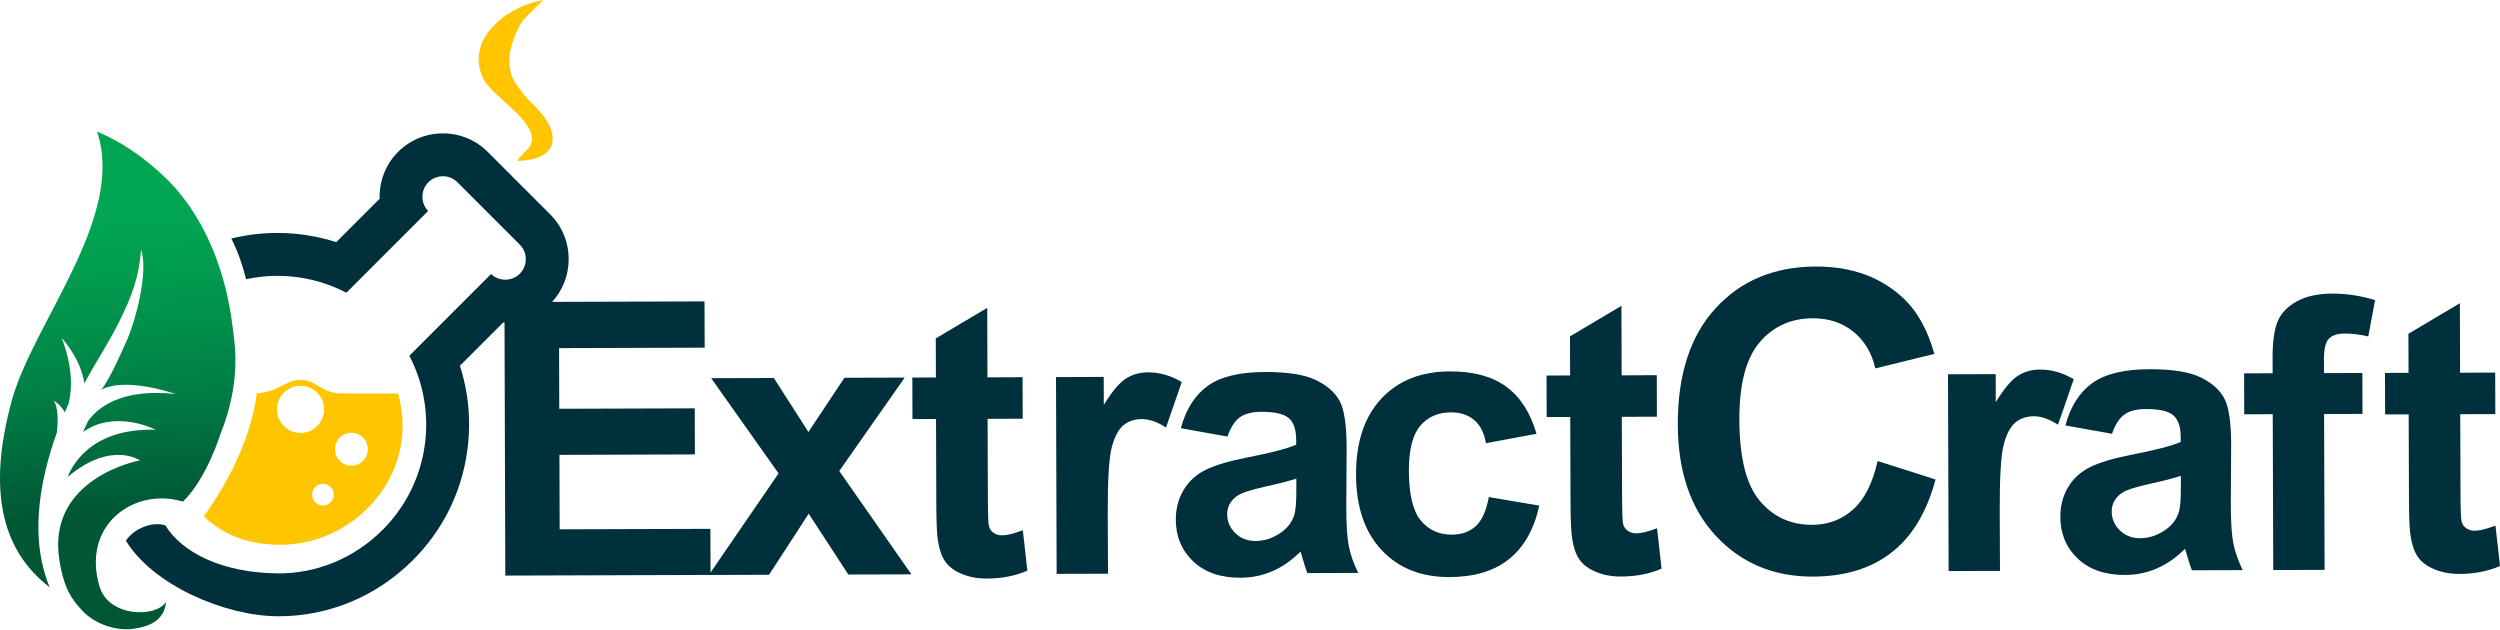 <svg width="242" height="61" viewBox="0 0 242 61" fill="none" xmlns="http://www.w3.org/2000/svg">
<path d="M48.913 55.717L48.831 29.236L68.197 29.175L68.213 33.654L54.12 33.7L54.138 39.569L67.251 39.527L67.266 43.988L54.154 44.031L54.175 51.238L68.765 51.192L68.781 55.653L48.913 55.717Z" fill="#00303C"/>
<path d="M68.619 55.657L75.365 45.824L68.842 36.608L74.91 36.59L78.254 41.817L81.741 36.568L87.579 36.55L81.24 45.592L88.224 55.596L82.119 55.614L78.281 49.726L74.442 55.638L68.619 55.657Z" fill="#00303C"/>
<path d="M98.984 36.513L98.996 40.531L95.6 40.544L95.625 48.221C95.631 49.775 95.665 50.682 95.732 50.938C95.796 51.195 95.946 51.406 96.175 51.574C96.407 51.741 96.685 51.824 97.014 51.821C97.475 51.821 98.141 51.656 99.011 51.329L99.448 55.238C98.294 55.745 96.987 55.998 95.524 56.004C94.626 56.007 93.82 55.858 93.1 55.555C92.379 55.253 91.851 54.859 91.512 54.377C91.173 53.894 90.938 53.241 90.806 52.416C90.699 51.83 90.641 50.648 90.635 48.865L90.608 40.559L88.327 40.565L88.314 36.546L90.596 36.54L90.583 32.757L95.564 29.801L95.585 36.528L98.984 36.513Z" fill="#00303C"/>
<path d="M107.254 55.535L102.283 55.55L102.222 36.501L106.839 36.486L106.848 39.194C107.633 37.912 108.341 37.066 108.97 36.66C109.599 36.251 110.317 36.046 111.117 36.043C112.25 36.04 113.34 36.351 114.394 36.983L112.87 41.384C112.03 40.837 111.251 40.566 110.531 40.566C109.834 40.569 109.245 40.764 108.763 41.155C108.28 41.546 107.902 42.248 107.627 43.265C107.352 44.282 107.221 46.41 107.23 49.653L107.254 55.535Z" fill="#00303C"/>
<path d="M118.818 42.26L114.305 41.45C114.806 39.606 115.676 38.241 116.91 37.352C118.146 36.464 119.985 36.015 122.425 36.009C124.642 36.003 126.294 36.262 127.381 36.791C128.468 37.319 129.234 37.994 129.677 38.809C130.12 39.624 130.349 41.13 130.355 43.316L130.321 49.201C130.328 50.874 130.41 52.108 130.572 52.905C130.734 53.699 131.033 54.551 131.473 55.458L126.553 55.473C126.422 55.14 126.26 54.642 126.071 53.986C125.988 53.687 125.927 53.491 125.894 53.393C125.048 54.233 124.141 54.865 123.176 55.287C122.211 55.708 121.179 55.922 120.082 55.925C118.149 55.931 116.623 55.403 115.505 54.343C114.387 53.283 113.825 51.94 113.819 50.312C113.816 49.237 114.067 48.276 114.571 47.433C115.074 46.587 115.783 45.939 116.696 45.487C117.609 45.035 118.925 44.642 120.647 44.3C122.968 43.851 124.577 43.432 125.472 43.048L125.469 42.544C125.466 41.576 125.228 40.886 124.755 40.473C124.281 40.061 123.39 39.86 122.083 39.863C121.197 39.866 120.51 40.043 120.015 40.397C119.524 40.754 119.124 41.374 118.818 42.26ZM125.484 46.327C124.849 46.544 123.842 46.804 122.461 47.109C121.081 47.411 120.18 47.708 119.759 47.998C119.111 48.465 118.788 49.06 118.791 49.778C118.794 50.483 119.053 51.091 119.576 51.604C120.095 52.117 120.757 52.37 121.56 52.367C122.455 52.364 123.31 52.062 124.122 51.464C124.721 51.008 125.115 50.45 125.301 49.793C125.429 49.363 125.49 48.544 125.487 47.335L125.484 46.327Z" fill="#00303C"/>
<path d="M148.735 41.988L143.837 42.901C143.669 41.909 143.29 41.164 142.707 40.663C142.121 40.162 141.363 39.915 140.432 39.918C139.195 39.921 138.206 40.358 137.473 41.228C136.74 42.098 136.374 43.549 136.38 45.58C136.386 47.839 136.764 49.436 137.519 50.365C138.27 51.296 139.278 51.757 140.539 51.754C141.482 51.751 142.255 51.476 142.853 50.929C143.452 50.383 143.873 49.445 144.118 48.117L149.003 48.945C148.503 51.22 147.535 52.936 146.099 54.102C144.664 55.266 142.737 55.852 140.319 55.861C137.571 55.87 135.378 54.997 133.738 53.244C132.098 51.491 131.274 49.061 131.265 45.952C131.256 42.807 132.068 40.358 133.702 38.599C135.335 36.843 137.549 35.96 140.343 35.951C142.63 35.945 144.45 36.437 145.806 37.432C147.165 38.425 148.139 39.942 148.735 41.988Z" fill="#00303C"/>
<path d="M160.376 36.317L160.388 40.336L156.992 40.348L157.017 48.025C157.023 49.58 157.056 50.486 157.123 50.743C157.188 50.999 157.337 51.21 157.566 51.378C157.798 51.546 158.076 51.629 158.406 51.626C158.867 51.626 159.533 51.461 160.403 51.134L160.84 55.043C159.685 55.55 158.378 55.803 156.916 55.809C156.018 55.812 155.212 55.662 154.491 55.36C153.77 55.058 153.242 54.664 152.903 54.181C152.564 53.699 152.329 53.045 152.198 52.221C152.091 51.635 152.033 50.453 152.027 48.669L151.999 40.364L149.718 40.37L149.706 36.351L151.987 36.345L151.975 32.561L156.955 29.605L156.977 36.333L160.376 36.317Z" fill="#00303C"/>
<path d="M181.751 44.63L187.361 46.413C186.512 49.583 185.089 51.94 183.098 53.486C181.104 55.031 178.572 55.806 175.5 55.815C171.698 55.828 168.572 54.521 166.116 51.895C163.661 49.268 162.424 45.674 162.412 41.106C162.397 36.275 163.615 32.519 166.067 29.841C168.52 27.16 171.75 25.813 175.76 25.801C179.262 25.789 182.108 26.83 184.301 28.922C185.608 30.159 186.588 31.936 187.248 34.257L181.531 35.661C181.189 34.159 180.478 32.971 179.403 32.104C178.325 31.236 177.021 30.806 175.485 30.809C173.363 30.815 171.643 31.594 170.327 33.142C169.011 34.69 168.358 37.194 168.37 40.651C168.382 44.321 169.042 46.932 170.349 48.484C171.656 50.038 173.351 50.81 175.433 50.804C176.969 50.798 178.288 50.3 179.394 49.308C180.487 48.316 181.278 46.755 181.751 44.63Z" fill="#00303C"/>
<path d="M193.599 55.263L188.627 55.278L188.566 36.23L193.184 36.214L193.193 38.923C193.978 37.64 194.686 36.794 195.315 36.388C195.944 35.979 196.662 35.775 197.462 35.772C198.595 35.769 199.685 36.08 200.738 36.712L199.215 41.112C198.375 40.566 197.596 40.294 196.875 40.294C196.179 40.297 195.59 40.492 195.107 40.883C194.625 41.274 194.246 41.977 193.971 42.993C193.697 44.01 193.565 46.139 193.574 49.379L193.599 55.263Z" fill="#00303C"/>
<path d="M204.44 41.991L199.927 41.182C200.428 39.338 201.298 37.973 202.532 37.084C203.768 36.195 205.607 35.746 208.047 35.74C210.264 35.734 211.916 35.994 213.003 36.522C214.09 37.05 214.856 37.725 215.299 38.541C215.745 39.359 215.971 40.861 215.977 43.048L215.943 48.932C215.95 50.606 216.032 51.839 216.194 52.636C216.356 53.43 216.655 54.282 217.095 55.189L212.175 55.204C212.044 54.872 211.882 54.374 211.693 53.717C211.61 53.418 211.549 53.223 211.516 53.125C210.67 53.965 209.763 54.597 208.798 55.018C207.833 55.44 206.801 55.653 205.705 55.656C203.772 55.663 202.245 55.134 201.127 54.075C200.009 53.015 199.448 51.671 199.441 50.044C199.438 48.969 199.689 48.007 200.193 47.161C200.696 46.315 201.405 45.668 202.318 45.219C203.231 44.767 204.547 44.373 206.269 44.031C208.59 43.582 210.2 43.164 211.094 42.779L211.091 42.275C211.088 41.307 210.85 40.617 210.377 40.205C209.903 39.793 209.012 39.591 207.705 39.594C206.819 39.597 206.132 39.774 205.637 40.129C205.143 40.486 204.746 41.106 204.44 41.991ZM211.106 46.059C210.471 46.276 209.464 46.535 208.083 46.84C206.703 47.143 205.802 47.439 205.381 47.729C204.733 48.196 204.41 48.792 204.413 49.509C204.416 50.215 204.675 50.822 205.198 51.335C205.717 51.849 206.379 52.102 207.182 52.099C208.077 52.096 208.932 51.794 209.745 51.195C210.343 50.74 210.737 50.181 210.923 49.525C211.051 49.094 211.113 48.276 211.109 47.066L211.106 46.059Z" fill="#00303C"/>
<path d="M217.231 36.141L219.992 36.131L219.986 34.696C219.98 33.093 220.145 31.899 220.477 31.108C220.81 30.317 221.427 29.673 222.328 29.175C223.229 28.677 224.368 28.424 225.748 28.421C227.162 28.418 228.548 28.629 229.907 29.053L229.251 32.568C228.46 32.379 227.699 32.287 226.967 32.287C226.246 32.29 225.733 32.461 225.421 32.803C225.11 33.145 224.957 33.798 224.957 34.77L224.96 36.116L228.677 36.104L228.689 40.068L224.972 40.08L225.021 55.165L220.05 55.18L220.001 40.095L217.241 40.104L217.231 36.141Z" fill="#00303C"/>
<path d="M241.536 36.065L241.548 40.083L238.152 40.095L238.177 47.772C238.183 49.327 238.216 50.233 238.284 50.49C238.348 50.747 238.497 50.957 238.726 51.125C238.958 51.293 239.236 51.376 239.566 51.373C240.027 51.37 240.693 51.208 241.563 50.881L242 54.79C240.846 55.297 239.539 55.55 238.076 55.556C237.178 55.559 236.372 55.41 235.651 55.107C234.931 54.805 234.402 54.411 234.063 53.928C233.724 53.446 233.489 52.792 233.358 51.968C233.251 51.382 233.193 50.2 233.187 48.417L233.16 40.111L230.878 40.117L230.866 36.098L233.147 36.092L233.135 32.309L238.116 29.352L238.137 36.08L241.536 36.065Z" fill="#00303C"/>
<path d="M50.08 15.574C50.504 14.771 51.576 14.416 51.487 13.305C51.335 11.354 47.505 9.17 46.773 7.604C44.879 3.551 49.512 0.464 52.611 0C51.778 0.779 50.575 1.863 50.226 2.617C49.823 3.493 49.359 4.513 49.322 5.668C49.264 7.445 49.863 8.037 50.758 9.207C51.402 10.047 53.631 11.662 53.494 13.604C53.436 14.453 52.672 15.531 50.08 15.574Z" fill="#FFC600"/>
<path d="M17.708 48.556C13.008 47.121 7.86 50.806 9.634 56.77C10.526 59.766 15.091 59.803 16.074 58.27C15.903 60.139 14.334 60.658 12.956 60.862C11.207 61.119 9.148 60.377 7.976 59.122C7.002 58.08 6.229 57.094 5.765 54.333C4.418 46.324 13.396 44.574 13.549 44.571C13.549 44.571 10.764 42.613 6.547 46.171C6.968 45.154 8.712 41.426 15.063 41.597C15.063 41.597 11.152 39.581 8.028 41.822C8.19 41.474 8.358 41.117 8.525 40.76C9.49 39.398 11.833 37.566 17.006 38.143C17.006 38.143 12.175 36.433 9.799 37.737C10.626 36.717 11.79 34.039 12.309 32.884C13.03 31.272 14.413 26.423 13.659 24.194C13.448 26.841 12.782 28.625 11.552 31.113C10.544 33.153 9.234 35.105 8.168 37.114C7.808 34.665 5.979 32.726 5.979 32.726C7.048 35.532 6.989 37.627 6.654 39.038C6.522 39.334 6.394 39.63 6.269 39.926C5.942 39.203 5.191 38.781 5.191 38.781C5.683 39.477 5.609 40.961 5.508 41.865C3.572 47.231 2.998 52.572 4.815 56.853C-0 53.176 -1.158 47.179 1.136 38.79C3.197 31.248 12.187 21.009 9.393 12.736C12.752 14.126 15.256 16.437 16.425 17.613C20.087 21.412 21.904 26.67 22.508 31.568C22.722 33.294 23.412 36.836 21.323 42.061C21.323 42.061 19.983 46.373 17.708 48.556Z" fill="url(#paint0_linear_91_925)"/>
<path d="M53.255 20.747L47.215 14.707C46.058 13.549 44.516 12.911 42.873 12.911C41.23 12.911 39.688 13.549 38.531 14.707C37.294 15.943 36.699 17.599 36.75 19.238L32.548 23.44C30.716 22.851 28.79 22.549 26.86 22.549C25.333 22.549 23.836 22.732 22.392 23.089C22.703 23.709 22.981 24.356 23.223 25.031C23.455 25.682 23.653 26.35 23.824 27.028C24.826 26.814 25.843 26.701 26.86 26.701C29.153 26.701 31.446 27.245 33.529 28.335L41.441 20.423C40.699 19.648 40.705 18.405 41.468 17.641C41.856 17.253 42.366 17.061 42.873 17.061C43.383 17.061 43.893 17.253 44.278 17.641L50.318 23.681C51.09 24.454 51.09 25.721 50.318 26.494C49.933 26.882 49.423 27.074 48.913 27.074C48.415 27.074 47.921 26.891 47.536 26.524L39.624 34.437C42.461 39.866 41.6 46.727 37.041 51.287C34.228 54.099 30.542 55.547 26.857 55.504C21.552 55.443 17.659 53.534 16.004 50.859C15.854 50.819 14.962 50.49 13.634 51.125C12.907 51.473 12.477 51.919 12.184 52.334C14.779 56.612 21.705 59.614 26.853 59.654C31.809 59.69 36.469 57.724 39.972 54.218C42.821 51.369 44.635 47.76 45.212 43.781C45.624 40.935 45.386 38.089 44.519 35.407L48.706 31.221C48.773 31.224 48.84 31.224 48.91 31.224C50.55 31.224 52.092 30.586 53.249 29.428C54.407 28.271 55.045 26.729 55.045 25.086C55.045 23.443 54.416 21.904 53.255 20.747Z" fill="#00303C"/>
<path d="M38.531 38.094L32.799 38.085C30.961 37.905 30.631 36.784 29.089 36.784C27.532 36.784 27.321 37.798 24.991 38.07H24.866C24.258 42.543 22.102 46.645 19.727 49.988C21.812 51.97 24.359 52.733 27.156 52.733C33.471 52.733 38.968 47.548 38.968 41.233C38.971 40.143 38.815 39.093 38.531 38.094ZM29.089 37.346C30.347 37.346 31.37 38.369 31.37 39.627C31.37 40.885 30.347 41.908 29.089 41.908C27.831 41.908 26.808 40.885 26.808 39.627C26.808 38.369 27.834 37.346 29.089 37.346ZM31.26 48.935C30.68 48.935 30.213 48.465 30.213 47.887C30.213 47.307 30.683 46.84 31.26 46.84C31.84 46.84 32.308 47.31 32.308 47.887C32.308 48.465 31.837 48.935 31.26 48.935ZM34.012 45.072C33.135 45.072 32.424 44.36 32.424 43.484C32.424 42.608 33.135 41.896 34.012 41.896C34.888 41.896 35.599 42.608 35.599 43.484C35.603 44.363 34.891 45.072 34.012 45.072Z" fill="#FFC600"/>
<defs>
<linearGradient id="paint0_linear_91_925" x1="9.978" y1="21.135" x2="12.034" y2="49.426" gradientUnits="userSpaceOnUse">
<stop stop-color="#00A651"/>
<stop offset="0.138" stop-color="#009F4F"/>
<stop offset="0.346" stop-color="#00924B"/>
<stop offset="0.599" stop-color="#007E45"/>
<stop offset="0.885" stop-color="#00623A"/>
<stop offset="1" stop-color="#005734"/>
</linearGradient>
</defs>
</svg>
